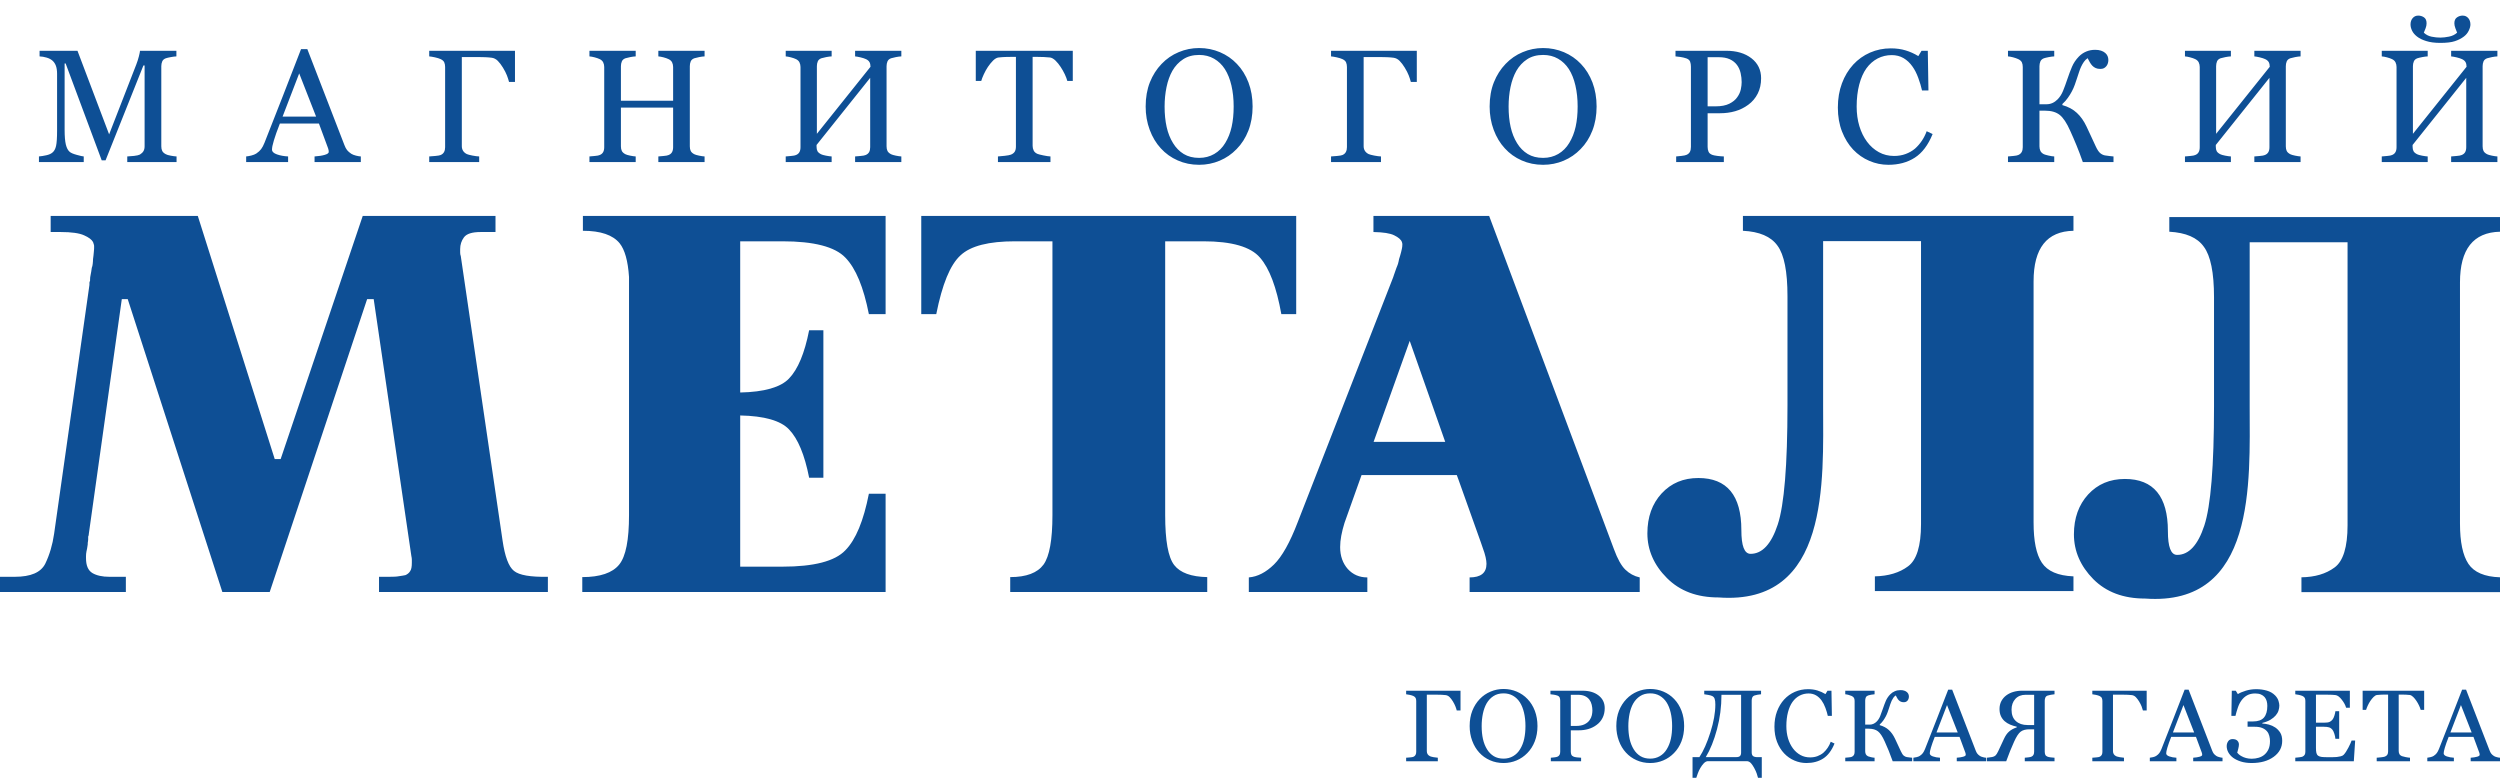 <svg width="125" height="39" viewBox="0 0 125 39" fill="none" xmlns="http://www.w3.org/2000/svg">
<path d="M93.744 29.552V28.818C94.416 28.802 94.972 28.638 95.401 28.317C95.832 28.003 96.051 27.3 96.051 26.206V12.056H91.156V20.266C91.156 24.01 91.501 30.286 85.926 29.872C84.847 29.872 83.995 29.552 83.346 28.902C82.698 28.255 82.369 27.503 82.369 26.669C82.369 25.848 82.611 25.183 83.08 24.673C83.565 24.15 84.175 23.901 84.918 23.901C86.348 23.901 87.068 24.769 87.068 26.504C87.068 27.294 87.216 27.692 87.529 27.692C88.115 27.692 88.569 27.198 88.889 26.221C89.21 25.245 89.374 23.258 89.374 20.266V14.808C89.374 13.579 89.21 12.737 88.874 12.283C88.545 11.822 87.967 11.58 87.146 11.539V10.796H103.673V11.539C102.344 11.564 101.679 12.407 101.679 14.065V26.119C101.679 27.052 101.812 27.714 102.094 28.137C102.375 28.56 102.899 28.787 103.673 28.818V29.552H93.744ZM9.89 10.796L13.736 22.953H14.033L18.137 10.796H24.775V11.601H24.04C23.602 11.601 23.328 11.689 23.196 11.869C23.07 12.04 23.008 12.236 23.008 12.454C23.008 12.51 23.008 12.572 23.008 12.628C23.008 12.69 23.016 12.743 23.039 12.805L25.127 27.02C25.244 27.823 25.431 28.333 25.697 28.544C25.963 28.762 26.526 28.855 27.394 28.84V29.599H18.951V28.84C19.044 28.84 19.13 28.84 19.209 28.84C19.294 28.84 19.365 28.84 19.451 28.84C19.662 28.84 19.834 28.834 19.959 28.809C20.092 28.793 20.193 28.771 20.272 28.756C20.366 28.715 20.451 28.653 20.506 28.56C20.569 28.473 20.592 28.333 20.592 28.137C20.592 28.1 20.592 28.044 20.592 27.988C20.592 27.925 20.584 27.873 20.569 27.807L18.685 14.957H18.356L13.486 29.599H11.117L6.387 14.957H6.09L4.441 26.691C4.441 26.716 4.441 26.738 4.433 26.769C4.417 26.794 4.409 26.825 4.409 26.84V26.924C4.409 26.965 4.409 27.011 4.401 27.058C4.386 27.114 4.386 27.167 4.386 27.223C4.362 27.378 4.347 27.496 4.323 27.574C4.308 27.652 4.3 27.73 4.3 27.807V27.904C4.3 28.271 4.401 28.52 4.62 28.653C4.831 28.778 5.121 28.84 5.473 28.84H6.293V29.599H0V28.84H0.735C1.54 28.84 2.048 28.622 2.267 28.177C2.478 27.739 2.627 27.238 2.705 26.691L4.472 14.245C4.472 14.204 4.472 14.173 4.472 14.142C4.472 14.111 4.48 14.08 4.503 14.043C4.503 14.043 4.503 14.033 4.503 14.012C4.503 13.996 4.503 13.987 4.503 13.987C4.503 13.909 4.511 13.822 4.534 13.729C4.55 13.642 4.573 13.533 4.589 13.393C4.613 13.337 4.628 13.268 4.636 13.191C4.644 13.113 4.652 13.032 4.652 12.954C4.667 12.839 4.683 12.721 4.691 12.603C4.706 12.485 4.706 12.392 4.706 12.339C4.706 12.298 4.706 12.258 4.691 12.22C4.683 12.18 4.667 12.143 4.652 12.102C4.589 11.984 4.441 11.869 4.206 11.766C3.971 11.658 3.58 11.601 3.033 11.601H2.533V10.796H9.89ZM50.511 29.599V28.855C51.317 28.855 51.871 28.644 52.176 28.23C52.474 27.817 52.622 26.989 52.622 25.752V12.065H50.754C49.44 12.065 48.533 12.292 48.025 12.768C47.509 13.237 47.11 14.214 46.813 15.707H46.063V10.796H64.81V15.707H64.067C63.825 14.363 63.473 13.418 62.996 12.877C62.535 12.339 61.589 12.065 60.166 12.065H58.259V25.752C58.259 27.036 58.407 27.863 58.712 28.255C59.009 28.638 59.564 28.84 60.362 28.855V29.599H50.511ZM29.114 29.599V28.855C30.005 28.855 30.623 28.644 30.959 28.23C31.295 27.817 31.451 26.989 31.451 25.752V13.847C31.397 13.041 31.24 12.485 30.982 12.164C30.646 11.751 30.036 11.539 29.145 11.539V10.796H44.28V15.707H43.444C43.178 14.363 42.795 13.418 42.264 12.877C41.747 12.339 40.7 12.065 39.121 12.065H37.01V19.625C38.214 19.6 39.035 19.364 39.449 18.928C39.895 18.468 40.231 17.663 40.457 16.512H41.169V23.886H40.457C40.231 22.735 39.895 21.93 39.449 21.469C39.035 21.031 38.214 20.797 37.01 20.773V28.333H39.121C40.7 28.333 41.747 28.059 42.264 27.518C42.795 26.98 43.178 26.035 43.444 24.688H44.28V29.599H29.114ZM72.261 22.094L70.486 17.044L68.68 22.094H72.261ZM67.226 26.143C67.085 26.598 67.007 26.996 67.007 27.356C67.007 27.801 67.14 28.168 67.39 28.451C67.648 28.731 67.968 28.871 68.367 28.871V29.599H62.441V28.871C62.887 28.834 63.301 28.613 63.7 28.224C64.099 27.832 64.497 27.129 64.888 26.103C66.475 22.032 68.07 17.952 69.657 13.869C69.673 13.822 69.688 13.775 69.704 13.729C69.735 13.642 69.774 13.533 69.822 13.393C69.845 13.337 69.876 13.268 69.9 13.191C69.923 13.113 69.939 13.032 69.954 12.954C69.993 12.839 70.025 12.721 70.056 12.603C70.088 12.485 70.103 12.392 70.111 12.339C70.118 12.298 70.118 12.258 70.118 12.22C70.118 12.18 70.111 12.143 70.095 12.102C70.056 11.984 69.923 11.869 69.712 11.766C69.509 11.664 69.165 11.611 68.672 11.601V10.796H74.457C76.537 16.357 78.624 21.908 80.696 27.456C80.876 27.95 81.071 28.293 81.267 28.482C81.47 28.678 81.705 28.809 81.986 28.871V29.599H73.48V28.871C74.043 28.871 74.324 28.644 74.324 28.193C74.324 28.013 74.27 27.745 74.137 27.394L74.043 27.12C73.668 26.081 73.301 25.033 72.925 23.985L72.839 23.752H68.078L67.757 24.651L67.226 26.143ZM115.072 29.608V28.865C115.744 28.855 116.299 28.694 116.729 28.373C117.159 28.059 117.378 27.356 117.378 26.262V12.112H112.484V20.319C112.484 24.057 112.827 30.333 107.254 29.928C106.174 29.928 105.314 29.608 104.666 28.958C104.025 28.308 103.696 27.558 103.696 26.716C103.696 25.901 103.939 25.235 104.408 24.722C104.885 24.206 105.495 23.948 106.245 23.948C107.676 23.948 108.395 24.822 108.395 26.557C108.395 27.347 108.543 27.745 108.856 27.745C109.442 27.745 109.896 27.254 110.216 26.277C110.537 25.301 110.701 23.314 110.701 20.319V14.864C110.701 13.626 110.529 12.79 110.193 12.339C109.865 11.875 109.294 11.633 108.465 11.586V10.852H125V11.586C123.663 11.617 122.999 12.463 122.999 14.12V26.175C122.999 27.098 123.139 27.77 123.421 28.193C123.702 28.613 124.226 28.84 125 28.865V29.608H115.072Z" fill="#0E4F95"/>
<path d="M8.828 8.103H6.363V7.822C6.451 7.819 6.566 7.81 6.707 7.795C6.846 7.779 6.942 7.756 6.995 7.728C7.076 7.679 7.135 7.621 7.173 7.557C7.211 7.493 7.23 7.413 7.23 7.316V3.272H7.171L5.279 8.015H5.085L3.282 3.174H3.231V6.493C3.231 6.814 3.252 7.059 3.292 7.227C3.333 7.394 3.395 7.514 3.478 7.586C3.535 7.641 3.654 7.694 3.835 7.743C4.014 7.794 4.132 7.819 4.187 7.822V8.103H1.947V7.822C2.065 7.811 2.188 7.793 2.316 7.763C2.446 7.735 2.545 7.691 2.616 7.633C2.707 7.561 2.77 7.449 2.803 7.297C2.837 7.146 2.854 6.892 2.854 6.537V3.694C2.854 3.529 2.834 3.394 2.795 3.289C2.756 3.185 2.7 3.101 2.627 3.035C2.545 2.964 2.446 2.912 2.328 2.879C2.21 2.844 2.094 2.825 1.979 2.82V2.539H3.874L5.456 6.718L6.815 3.223C6.866 3.094 6.908 2.959 6.944 2.82C6.979 2.679 6.999 2.586 7 2.539H8.82V2.82C8.746 2.822 8.654 2.834 8.54 2.855C8.426 2.876 8.344 2.896 8.293 2.913C8.203 2.946 8.143 2.998 8.112 3.07C8.081 3.144 8.065 3.224 8.065 3.31V7.316C8.065 7.409 8.081 7.485 8.112 7.548C8.143 7.611 8.203 7.665 8.293 7.712C8.339 7.739 8.422 7.763 8.543 7.785C8.662 7.807 8.757 7.819 8.828 7.822V8.103ZM18.041 8.103H15.728V7.822C15.933 7.809 16.102 7.783 16.237 7.743C16.37 7.704 16.437 7.656 16.437 7.599C16.437 7.574 16.436 7.546 16.431 7.513C16.425 7.478 16.417 7.449 16.407 7.422L15.946 6.176H13.994C13.92 6.359 13.861 6.519 13.814 6.654C13.769 6.79 13.727 6.915 13.691 7.03C13.658 7.142 13.634 7.235 13.62 7.304C13.607 7.375 13.6 7.433 13.6 7.477C13.6 7.581 13.683 7.663 13.848 7.72C14.012 7.778 14.198 7.811 14.405 7.822V8.103H12.308V7.822C12.376 7.817 12.46 7.802 12.563 7.777C12.665 7.752 12.748 7.719 12.813 7.678C12.918 7.607 12.999 7.533 13.057 7.455C13.115 7.378 13.171 7.272 13.226 7.136C13.505 6.438 13.813 5.654 14.15 4.783C14.488 3.913 14.789 3.138 15.052 2.458H15.367L17.222 7.257C17.26 7.359 17.305 7.442 17.354 7.505C17.404 7.568 17.473 7.628 17.563 7.688C17.622 7.726 17.701 7.756 17.797 7.781C17.895 7.806 17.975 7.819 18.041 7.822V8.103ZM15.805 5.831L14.96 3.67L14.129 5.831H15.805ZM25.749 4.096H25.452C25.427 3.995 25.39 3.886 25.346 3.771C25.302 3.656 25.235 3.526 25.147 3.381C25.063 3.244 24.978 3.133 24.89 3.043C24.803 2.955 24.701 2.903 24.588 2.887C24.498 2.875 24.39 2.865 24.26 2.86C24.131 2.855 24.008 2.852 23.89 2.852H23.091V7.309C23.091 7.398 23.113 7.475 23.154 7.542C23.196 7.608 23.259 7.663 23.342 7.704C23.394 7.728 23.488 7.752 23.624 7.779C23.762 7.805 23.873 7.819 23.959 7.822V8.103H21.461V7.822C21.54 7.817 21.645 7.809 21.776 7.797C21.907 7.785 21.993 7.77 22.032 7.751C22.11 7.718 22.168 7.667 22.203 7.601C22.239 7.534 22.256 7.454 22.256 7.36V3.348C22.256 3.263 22.242 3.186 22.213 3.119C22.184 3.053 22.124 2.999 22.032 2.956C21.961 2.923 21.866 2.893 21.747 2.867C21.627 2.841 21.532 2.825 21.461 2.82V2.539H25.749V4.096ZM35.229 8.103H32.917V7.822C32.98 7.817 33.069 7.809 33.187 7.798C33.305 7.789 33.387 7.772 33.431 7.751C33.508 7.72 33.565 7.672 33.601 7.608C33.637 7.545 33.656 7.462 33.656 7.36V5.381H31.046V7.316C31.046 7.409 31.061 7.485 31.092 7.548C31.122 7.611 31.183 7.665 31.272 7.712C31.318 7.736 31.398 7.759 31.513 7.783C31.628 7.806 31.719 7.819 31.785 7.822V8.103H29.472V7.822C29.535 7.817 29.625 7.809 29.743 7.798C29.86 7.789 29.942 7.772 29.986 7.751C30.064 7.72 30.12 7.672 30.156 7.608C30.192 7.545 30.211 7.462 30.211 7.36V3.348C30.211 3.265 30.194 3.189 30.16 3.119C30.127 3.05 30.068 2.996 29.986 2.956C29.915 2.923 29.831 2.893 29.731 2.867C29.631 2.841 29.545 2.825 29.472 2.82V2.539H31.785V2.82C31.711 2.822 31.62 2.834 31.513 2.855C31.406 2.876 31.326 2.896 31.272 2.913C31.183 2.946 31.122 2.998 31.092 3.071C31.061 3.144 31.046 3.224 31.046 3.31V5.036H33.656V3.35C33.656 3.265 33.638 3.189 33.605 3.119C33.571 3.05 33.512 2.996 33.431 2.958C33.36 2.923 33.276 2.893 33.175 2.867C33.076 2.841 32.989 2.825 32.917 2.82V2.539H35.229V2.82C35.156 2.822 35.065 2.834 34.958 2.855C34.851 2.876 34.77 2.896 34.717 2.913C34.627 2.946 34.567 2.998 34.536 3.07C34.505 3.144 34.491 3.224 34.491 3.31V7.316C34.491 7.409 34.505 7.485 34.536 7.548C34.567 7.611 34.627 7.665 34.717 7.712C34.762 7.736 34.843 7.759 34.958 7.783C35.073 7.806 35.164 7.819 35.229 7.822V8.103ZM45.067 8.103H42.755V7.822C42.818 7.817 42.91 7.809 43.032 7.798C43.153 7.789 43.236 7.772 43.282 7.751C43.359 7.72 43.417 7.672 43.455 7.608C43.491 7.545 43.509 7.462 43.509 7.359V3.892L40.828 7.248V7.338C40.828 7.429 40.844 7.502 40.873 7.558C40.904 7.615 40.963 7.665 41.052 7.712C41.096 7.736 41.179 7.759 41.3 7.783C41.42 7.806 41.514 7.819 41.582 7.822V8.103H39.286V7.822C39.349 7.817 39.438 7.809 39.556 7.798C39.674 7.789 39.756 7.772 39.8 7.751C39.877 7.72 39.934 7.672 39.97 7.608C40.006 7.545 40.025 7.462 40.025 7.36V3.348C40.025 3.265 40.007 3.189 39.974 3.119C39.94 3.05 39.881 2.996 39.8 2.956C39.729 2.923 39.645 2.893 39.544 2.867C39.445 2.841 39.358 2.825 39.286 2.82V2.539H41.582V2.82C41.509 2.822 41.418 2.834 41.309 2.855C41.201 2.876 41.121 2.896 41.067 2.913C40.979 2.946 40.919 2.998 40.889 3.07C40.858 3.144 40.844 3.224 40.844 3.31V6.691L43.525 3.339C43.525 3.245 43.508 3.168 43.474 3.106C43.44 3.046 43.381 2.995 43.297 2.956C43.231 2.925 43.141 2.896 43.026 2.868C42.91 2.841 42.82 2.825 42.755 2.82V2.539H45.067V2.82C44.993 2.822 44.903 2.834 44.795 2.855C44.688 2.876 44.608 2.896 44.554 2.913C44.465 2.946 44.405 2.998 44.374 3.07C44.343 3.144 44.328 3.224 44.328 3.31V7.316C44.328 7.409 44.343 7.485 44.374 7.548C44.405 7.611 44.465 7.665 44.554 7.712C44.6 7.736 44.68 7.759 44.795 7.783C44.91 7.806 45.001 7.819 45.067 7.822V8.103ZM53.639 4.048H53.366C53.342 3.955 53.3 3.842 53.239 3.712C53.177 3.584 53.109 3.461 53.032 3.346C52.953 3.225 52.868 3.121 52.776 3.03C52.682 2.94 52.592 2.888 52.507 2.875C52.425 2.865 52.323 2.857 52.2 2.852C52.077 2.847 51.963 2.844 51.859 2.844H51.631V7.293C51.631 7.379 51.65 7.458 51.686 7.53C51.722 7.603 51.787 7.657 51.878 7.696C51.924 7.715 52.023 7.739 52.173 7.771C52.323 7.802 52.44 7.819 52.523 7.822V8.103H49.897V7.822C49.971 7.817 50.082 7.806 50.233 7.791C50.383 7.775 50.487 7.755 50.545 7.732C50.632 7.698 50.694 7.649 50.736 7.585C50.776 7.521 50.796 7.435 50.796 7.328V2.844H50.569C50.487 2.844 50.387 2.845 50.266 2.849C50.146 2.853 50.031 2.863 49.921 2.875C49.836 2.885 49.746 2.938 49.652 3.03C49.56 3.124 49.474 3.228 49.395 3.346C49.318 3.463 49.248 3.589 49.188 3.72C49.127 3.853 49.086 3.961 49.062 4.048H48.789V2.539H53.639V4.048ZM61.846 3.196C62.093 3.451 62.284 3.761 62.423 4.123C62.561 4.486 62.63 4.887 62.63 5.326C62.63 5.769 62.559 6.171 62.419 6.532C62.277 6.893 62.082 7.201 61.83 7.454C61.588 7.706 61.306 7.9 60.984 8.035C60.662 8.171 60.321 8.24 59.957 8.24C59.57 8.24 59.213 8.167 58.885 8.021C58.557 7.877 58.275 7.675 58.039 7.415C57.805 7.161 57.619 6.853 57.485 6.491C57.35 6.128 57.283 5.74 57.283 5.326C57.283 4.874 57.354 4.47 57.494 4.115C57.636 3.761 57.83 3.454 58.079 3.196C58.324 2.939 58.61 2.742 58.936 2.607C59.261 2.47 59.601 2.402 59.957 2.402C60.325 2.402 60.673 2.472 60.999 2.61C61.326 2.749 61.608 2.944 61.846 3.196ZM61.263 7.148C61.41 6.908 61.516 6.639 61.583 6.337C61.65 6.035 61.683 5.7 61.683 5.326C61.683 4.944 61.646 4.593 61.571 4.273C61.497 3.953 61.387 3.68 61.244 3.455C61.1 3.232 60.919 3.059 60.702 2.935C60.485 2.81 60.236 2.747 59.957 2.747C59.642 2.747 59.376 2.82 59.157 2.964C58.937 3.107 58.758 3.3 58.618 3.542C58.489 3.773 58.391 4.043 58.327 4.352C58.263 4.661 58.23 4.986 58.23 5.326C58.23 5.704 58.264 6.045 58.332 6.349C58.4 6.654 58.507 6.923 58.655 7.16C58.795 7.39 58.973 7.57 59.187 7.7C59.403 7.83 59.658 7.894 59.957 7.894C60.236 7.894 60.489 7.829 60.714 7.698C60.939 7.566 61.122 7.383 61.263 7.148ZM70.84 4.096H70.542C70.517 3.995 70.481 3.886 70.437 3.771C70.392 3.656 70.326 3.526 70.237 3.381C70.153 3.244 70.069 3.133 69.98 3.043C69.893 2.955 69.792 2.903 69.678 2.887C69.588 2.875 69.48 2.865 69.35 2.86C69.222 2.855 69.099 2.852 68.981 2.852H68.182V7.309C68.182 7.398 68.203 7.475 68.245 7.542C68.286 7.608 68.349 7.663 68.432 7.704C68.484 7.728 68.578 7.752 68.714 7.779C68.852 7.805 68.963 7.819 69.049 7.822V8.103H66.552V7.822C66.631 7.817 66.735 7.809 66.866 7.797C66.997 7.785 67.083 7.77 67.122 7.751C67.201 7.718 67.258 7.667 67.293 7.601C67.329 7.534 67.347 7.454 67.347 7.36V3.348C67.347 3.263 67.332 3.186 67.304 3.119C67.275 3.053 67.214 2.999 67.122 2.956C67.051 2.923 66.956 2.893 66.837 2.867C66.718 2.841 66.623 2.825 66.552 2.82V2.539H70.84V4.096ZM79.046 3.196C79.292 3.451 79.483 3.761 79.623 4.123C79.76 4.486 79.83 4.887 79.83 5.326C79.83 5.769 79.759 6.171 79.618 6.532C79.477 6.893 79.281 7.201 79.03 7.454C78.787 7.706 78.505 7.9 78.184 8.035C77.862 8.171 77.52 8.24 77.156 8.24C76.769 8.24 76.412 8.167 76.084 8.021C75.756 7.877 75.474 7.675 75.239 7.415C75.004 7.161 74.818 6.853 74.684 6.491C74.549 6.128 74.482 5.74 74.482 5.326C74.482 4.874 74.553 4.47 74.694 4.115C74.836 3.761 75.03 3.454 75.279 3.196C75.523 2.939 75.81 2.742 76.135 2.607C76.46 2.47 76.8 2.402 77.156 2.402C77.524 2.402 77.872 2.472 78.199 2.61C78.525 2.749 78.808 2.944 79.046 3.196ZM78.462 7.148C78.609 6.908 78.715 6.639 78.782 6.337C78.849 6.035 78.882 5.7 78.882 5.326C78.882 4.944 78.845 4.593 78.77 4.273C78.697 3.953 78.587 3.68 78.444 3.455C78.299 3.232 78.118 3.059 77.902 2.935C77.685 2.81 77.436 2.747 77.156 2.747C76.842 2.747 76.575 2.82 76.356 2.964C76.136 3.107 75.957 3.3 75.818 3.542C75.688 3.773 75.591 4.043 75.526 4.352C75.462 4.661 75.43 4.986 75.43 5.326C75.43 5.704 75.463 6.045 75.532 6.349C75.6 6.654 75.707 6.923 75.854 7.16C75.995 7.39 76.173 7.57 76.387 7.7C76.602 7.83 76.858 7.894 77.156 7.894C77.436 7.894 77.689 7.829 77.914 7.698C78.138 7.566 78.322 7.383 78.462 7.148ZM88.055 3.912C88.055 4.202 87.999 4.459 87.885 4.683C87.771 4.907 87.613 5.092 87.413 5.238C87.215 5.385 86.996 5.492 86.76 5.56C86.521 5.629 86.27 5.662 86.004 5.662H85.381V7.344C85.381 7.437 85.396 7.516 85.427 7.585C85.456 7.655 85.519 7.707 85.614 7.743C85.661 7.762 85.744 7.779 85.863 7.795C85.983 7.81 86.093 7.819 86.192 7.822V8.103H83.808V7.822C83.87 7.817 83.96 7.807 84.078 7.795C84.195 7.782 84.278 7.764 84.324 7.743C84.403 7.71 84.459 7.66 84.494 7.595C84.529 7.529 84.546 7.446 84.546 7.344V3.332C84.546 3.241 84.533 3.16 84.507 3.086C84.481 3.012 84.419 2.958 84.323 2.921C84.224 2.888 84.126 2.864 84.028 2.849C83.929 2.834 83.846 2.825 83.775 2.82V2.539H86.313C86.829 2.539 87.249 2.663 87.572 2.913C87.894 3.164 88.055 3.496 88.055 3.912ZM86.864 4.858C86.954 4.733 87.011 4.604 87.041 4.468C87.069 4.333 87.083 4.213 87.083 4.106C87.083 3.957 87.066 3.806 87.031 3.652C86.995 3.497 86.935 3.363 86.849 3.248C86.757 3.125 86.638 3.03 86.489 2.962C86.339 2.893 86.155 2.86 85.933 2.86H85.381V5.317H85.78C86.062 5.317 86.291 5.273 86.466 5.186C86.643 5.097 86.776 4.989 86.864 4.858ZM94.417 8.24C94.085 8.24 93.768 8.174 93.465 8.043C93.161 7.913 92.89 7.724 92.656 7.478C92.425 7.232 92.239 6.932 92.101 6.577C91.963 6.223 91.893 5.823 91.893 5.378C91.893 4.933 91.962 4.53 92.097 4.167C92.232 3.805 92.421 3.493 92.66 3.231C92.898 2.972 93.178 2.772 93.502 2.63C93.826 2.489 94.171 2.418 94.539 2.418C94.813 2.418 95.061 2.452 95.282 2.52C95.504 2.587 95.715 2.682 95.916 2.805L96.077 2.539H96.39L96.422 4.522H96.101C96.059 4.329 95.996 4.12 95.913 3.894C95.831 3.67 95.733 3.478 95.62 3.322C95.496 3.145 95.347 3.006 95.176 2.905C95.003 2.805 94.807 2.755 94.586 2.755C94.333 2.755 94.099 2.812 93.881 2.924C93.664 3.037 93.475 3.203 93.317 3.422C93.166 3.635 93.047 3.904 92.961 4.232C92.876 4.558 92.833 4.923 92.833 5.326C92.833 5.682 92.878 6.007 92.968 6.305C93.058 6.602 93.185 6.863 93.352 7.087C93.518 7.31 93.716 7.484 93.944 7.609C94.171 7.735 94.425 7.798 94.706 7.798C94.916 7.798 95.111 7.764 95.287 7.698C95.465 7.631 95.618 7.542 95.749 7.433C95.879 7.318 95.992 7.186 96.091 7.041C96.19 6.893 96.271 6.734 96.334 6.561L96.631 6.702C96.406 7.255 96.109 7.648 95.738 7.885C95.369 8.122 94.927 8.24 94.417 8.24ZM105.675 8.103H104.141C104.034 7.799 103.93 7.522 103.827 7.272C103.725 7.022 103.619 6.78 103.512 6.543C103.337 6.148 103.159 5.88 102.981 5.742C102.802 5.603 102.561 5.534 102.258 5.534H101.973V7.316C101.973 7.402 101.989 7.479 102.021 7.548C102.055 7.615 102.114 7.671 102.198 7.712C102.24 7.731 102.317 7.752 102.43 7.779C102.543 7.805 102.637 7.819 102.712 7.822V8.103H100.399V7.822C100.461 7.817 100.549 7.809 100.666 7.798C100.782 7.789 100.864 7.772 100.912 7.751C100.991 7.718 101.048 7.667 101.085 7.601C101.121 7.534 101.138 7.454 101.138 7.36V3.348C101.138 3.26 101.123 3.182 101.093 3.117C101.062 3.053 101.002 2.999 100.912 2.956C100.84 2.923 100.755 2.893 100.658 2.867C100.56 2.841 100.473 2.825 100.399 2.82V2.539H102.712V2.82C102.64 2.822 102.549 2.834 102.44 2.855C102.331 2.876 102.25 2.896 102.198 2.913C102.111 2.946 102.051 2.998 102.02 3.07C101.989 3.144 101.973 3.223 101.973 3.31V5.212H102.339C102.436 5.212 102.531 5.191 102.624 5.15C102.717 5.108 102.803 5.047 102.882 4.966C102.994 4.851 103.085 4.711 103.152 4.545C103.22 4.379 103.294 4.178 103.372 3.944C103.445 3.727 103.52 3.526 103.599 3.34C103.677 3.156 103.792 2.984 103.943 2.828C104.046 2.723 104.165 2.64 104.304 2.58C104.442 2.52 104.593 2.491 104.755 2.491C104.868 2.491 104.965 2.504 105.05 2.532C105.133 2.559 105.204 2.598 105.261 2.647C105.313 2.691 105.352 2.744 105.379 2.804C105.404 2.864 105.418 2.929 105.418 2.999C105.418 3.057 105.41 3.113 105.392 3.168C105.375 3.223 105.351 3.268 105.32 3.306C105.283 3.35 105.243 3.384 105.198 3.409C105.153 3.434 105.09 3.446 105.01 3.446C104.923 3.446 104.848 3.431 104.784 3.403C104.719 3.374 104.664 3.335 104.616 3.285C104.569 3.236 104.527 3.177 104.489 3.11C104.452 3.043 104.415 2.976 104.381 2.908C104.308 2.958 104.246 3.019 104.195 3.093C104.144 3.166 104.098 3.245 104.06 3.328C104.019 3.413 103.986 3.501 103.955 3.595C103.926 3.69 103.891 3.794 103.852 3.908C103.82 4.005 103.784 4.112 103.742 4.232C103.7 4.351 103.651 4.46 103.597 4.562C103.539 4.672 103.472 4.782 103.394 4.891C103.318 5.001 103.226 5.104 103.119 5.2V5.255C103.408 5.336 103.65 5.464 103.841 5.642C104.034 5.819 104.195 6.048 104.326 6.327C104.399 6.486 104.48 6.659 104.567 6.844C104.655 7.028 104.727 7.185 104.785 7.314C104.865 7.489 104.944 7.605 105.02 7.664C105.095 7.723 105.173 7.758 105.252 7.771C105.319 7.782 105.392 7.791 105.471 7.801C105.549 7.81 105.617 7.817 105.675 7.822V8.103ZM115.029 8.103H112.717V7.822C112.78 7.817 112.872 7.809 112.994 7.798C113.116 7.789 113.199 7.772 113.244 7.751C113.322 7.72 113.379 7.672 113.417 7.608C113.453 7.545 113.472 7.462 113.472 7.359V3.892L110.79 7.248V7.338C110.79 7.429 110.806 7.502 110.835 7.558C110.866 7.615 110.925 7.665 111.015 7.712C111.059 7.736 111.142 7.759 111.262 7.783C111.383 7.806 111.476 7.819 111.545 7.822V8.103H109.248V7.822C109.311 7.817 109.401 7.809 109.518 7.798C109.636 7.789 109.718 7.772 109.762 7.751C109.84 7.72 109.896 7.672 109.932 7.608C109.968 7.545 109.987 7.462 109.987 7.36V3.348C109.987 3.265 109.969 3.189 109.936 3.119C109.903 3.05 109.844 2.996 109.762 2.956C109.691 2.923 109.607 2.893 109.506 2.867C109.407 2.841 109.32 2.825 109.248 2.82V2.539H111.545V2.82C111.471 2.822 111.38 2.834 111.272 2.855C111.163 2.876 111.083 2.896 111.029 2.913C110.941 2.946 110.881 2.998 110.851 3.07C110.821 3.144 110.806 3.224 110.806 3.31V6.691L113.488 3.339C113.488 3.245 113.47 3.168 113.437 3.106C113.402 3.046 113.343 2.995 113.259 2.956C113.193 2.925 113.104 2.896 112.989 2.868C112.872 2.841 112.782 2.825 112.717 2.82V2.539H115.029V2.82C114.956 2.822 114.865 2.834 114.758 2.855C114.651 2.876 114.57 2.896 114.517 2.913C114.427 2.946 114.367 2.998 114.336 3.07C114.305 3.144 114.291 3.224 114.291 3.31V7.316C114.291 7.409 114.305 7.485 114.336 7.548C114.367 7.611 114.427 7.665 114.517 7.712C114.562 7.736 114.643 7.759 114.758 7.783C114.873 7.806 114.964 7.819 115.029 7.822V8.103ZM124.87 8.103H122.557V7.822C122.62 7.817 122.712 7.809 122.834 7.798C122.956 7.789 123.039 7.772 123.084 7.751C123.162 7.72 123.22 7.672 123.257 7.608C123.293 7.545 123.312 7.462 123.312 7.359V3.892L120.63 7.248V7.338C120.63 7.429 120.646 7.502 120.676 7.558C120.706 7.615 120.765 7.665 120.855 7.712C120.899 7.736 120.982 7.759 121.102 7.783C121.223 7.806 121.317 7.819 121.385 7.822V8.103H119.088V7.822C119.151 7.817 119.241 7.809 119.359 7.798C119.476 7.789 119.558 7.772 119.602 7.751C119.68 7.72 119.736 7.672 119.772 7.608C119.808 7.545 119.827 7.462 119.827 7.36V3.348C119.827 3.265 119.81 3.189 119.776 3.119C119.743 3.05 119.684 2.996 119.602 2.956C119.531 2.923 119.447 2.893 119.347 2.867C119.248 2.841 119.161 2.825 119.088 2.82V2.539H121.385V2.82C121.311 2.822 121.22 2.834 121.112 2.855C121.003 2.876 120.923 2.896 120.87 2.913C120.781 2.946 120.721 2.998 120.692 3.07C120.661 3.144 120.646 3.224 120.646 3.31V6.691L123.328 3.339C123.328 3.245 123.311 3.168 123.277 3.106C123.242 3.046 123.183 2.995 123.099 2.956C123.034 2.925 122.944 2.896 122.829 2.868C122.712 2.841 122.623 2.825 122.557 2.82V2.539H124.87V2.82C124.796 2.822 124.705 2.834 124.598 2.855C124.491 2.876 124.411 2.896 124.357 2.913C124.267 2.946 124.207 2.998 124.176 3.07C124.146 3.144 124.131 3.224 124.131 3.31V7.316C124.131 7.409 124.146 7.485 124.176 7.548C124.207 7.611 124.267 7.665 124.357 7.712C124.403 7.736 124.483 7.759 124.598 7.783C124.713 7.806 124.804 7.819 124.87 7.822V8.103ZM122.856 1.634C122.831 1.579 122.802 1.506 122.769 1.412C122.735 1.32 122.718 1.237 122.718 1.164C122.718 1.028 122.762 0.93 122.849 0.87C122.936 0.81 123.031 0.78 123.133 0.78C123.248 0.78 123.341 0.822 123.414 0.906C123.484 0.989 123.521 1.096 123.521 1.226C123.521 1.312 123.494 1.413 123.44 1.527C123.387 1.642 123.306 1.741 123.199 1.824C123.074 1.92 122.924 1.998 122.747 2.057C122.572 2.116 122.328 2.145 122.018 2.145C121.741 2.145 121.505 2.115 121.311 2.053C121.116 1.993 120.962 1.916 120.847 1.824C120.734 1.736 120.653 1.638 120.602 1.531C120.551 1.424 120.526 1.322 120.526 1.226C120.526 1.096 120.562 0.989 120.633 0.906C120.705 0.822 120.797 0.78 120.91 0.78C121.014 0.78 121.111 0.808 121.197 0.866C121.284 0.924 121.329 1.023 121.329 1.164C121.329 1.245 121.313 1.326 121.282 1.408C121.25 1.491 121.22 1.566 121.191 1.634C121.301 1.738 121.432 1.805 121.583 1.835C121.734 1.866 121.879 1.88 122.018 1.88C122.145 1.88 122.289 1.864 122.451 1.831C122.613 1.799 122.748 1.733 122.856 1.634Z" fill="#0E4F95"/>
<path d="M73.026 35.523H72.837C72.821 35.459 72.799 35.39 72.77 35.317C72.742 35.244 72.7 35.162 72.644 35.069C72.591 34.983 72.537 34.913 72.481 34.856C72.426 34.8 72.361 34.767 72.289 34.756C72.232 34.749 72.164 34.743 72.081 34.739C72 34.736 71.922 34.734 71.847 34.734H71.341V37.561C71.341 37.617 71.354 37.666 71.38 37.709C71.407 37.75 71.447 37.785 71.499 37.811C71.532 37.826 71.592 37.842 71.678 37.859C71.766 37.875 71.836 37.884 71.891 37.886V38.064H70.307V37.886C70.357 37.882 70.423 37.877 70.507 37.87C70.59 37.862 70.644 37.853 70.669 37.841C70.719 37.82 70.755 37.787 70.777 37.746C70.8 37.703 70.811 37.653 70.811 37.593V35.049C70.811 34.995 70.802 34.946 70.784 34.904C70.765 34.862 70.727 34.828 70.669 34.8C70.624 34.779 70.563 34.761 70.488 34.744C70.412 34.727 70.352 34.717 70.307 34.714V34.536H73.026V35.523ZM76.376 34.952C76.532 35.114 76.654 35.31 76.742 35.54C76.829 35.77 76.874 36.025 76.874 36.303C76.874 36.584 76.828 36.839 76.739 37.068C76.649 37.297 76.525 37.492 76.366 37.653C76.212 37.812 76.033 37.935 75.83 38.021C75.625 38.107 75.409 38.151 75.178 38.151C74.933 38.151 74.706 38.105 74.498 38.012C74.29 37.921 74.111 37.792 73.962 37.628C73.814 37.467 73.696 37.272 73.611 37.041C73.525 36.812 73.483 36.566 73.483 36.303C73.483 36.016 73.528 35.76 73.617 35.535C73.707 35.31 73.83 35.116 73.987 34.952C74.143 34.789 74.324 34.665 74.531 34.579C74.737 34.492 74.952 34.449 75.178 34.449C75.411 34.449 75.632 34.493 75.839 34.581C76.046 34.669 76.225 34.793 76.376 34.952ZM76.006 37.458C76.1 37.306 76.166 37.136 76.209 36.944C76.251 36.753 76.273 36.54 76.273 36.303C76.273 36.061 76.249 35.838 76.201 35.635C76.155 35.433 76.085 35.26 75.994 35.117C75.903 34.975 75.788 34.866 75.651 34.787C75.513 34.708 75.355 34.668 75.178 34.668C74.979 34.668 74.81 34.714 74.671 34.806C74.531 34.896 74.418 35.019 74.329 35.172C74.247 35.318 74.185 35.489 74.144 35.685C74.104 35.882 74.083 36.088 74.083 36.303C74.083 36.543 74.105 36.759 74.148 36.952C74.191 37.145 74.259 37.316 74.352 37.466C74.441 37.612 74.554 37.726 74.69 37.809C74.827 37.891 74.989 37.932 75.178 37.932C75.355 37.932 75.516 37.89 75.658 37.807C75.801 37.724 75.917 37.608 76.006 37.458ZM80.236 35.406C80.236 35.59 80.2 35.753 80.128 35.895C80.056 36.038 79.956 36.155 79.828 36.247C79.703 36.341 79.564 36.408 79.414 36.452C79.263 36.495 79.104 36.516 78.935 36.516H78.54V37.583C78.54 37.641 78.55 37.691 78.569 37.736C78.588 37.78 78.628 37.813 78.688 37.836C78.718 37.848 78.77 37.859 78.846 37.869C78.922 37.878 78.992 37.884 79.055 37.886V38.064H77.542V37.886C77.582 37.882 77.639 37.877 77.714 37.869C77.788 37.86 77.841 37.849 77.87 37.836C77.92 37.815 77.956 37.783 77.978 37.742C78 37.7 78.011 37.647 78.011 37.583V35.039C78.011 34.981 78.002 34.929 77.986 34.883C77.969 34.836 77.93 34.801 77.869 34.778C77.806 34.757 77.744 34.742 77.682 34.733C77.62 34.723 77.567 34.717 77.522 34.714V34.536H79.131C79.459 34.536 79.725 34.615 79.929 34.773C80.134 34.932 80.236 35.142 80.236 35.406ZM79.481 36.006C79.537 35.927 79.574 35.845 79.593 35.759C79.61 35.674 79.62 35.597 79.62 35.529C79.62 35.435 79.609 35.339 79.587 35.242C79.564 35.143 79.525 35.059 79.471 34.986C79.413 34.907 79.337 34.847 79.243 34.804C79.148 34.761 79.031 34.739 78.89 34.739H78.54V36.297H78.793C78.972 36.297 79.117 36.269 79.228 36.214C79.341 36.158 79.424 36.089 79.481 36.006ZM83.71 34.952C83.866 35.114 83.987 35.31 84.076 35.54C84.163 35.77 84.207 36.025 84.207 36.303C84.207 36.584 84.162 36.839 84.073 37.068C83.983 37.297 83.859 37.492 83.7 37.653C83.546 37.812 83.367 37.935 83.163 38.021C82.959 38.107 82.743 38.151 82.512 38.151C82.267 38.151 82.04 38.105 81.832 38.012C81.624 37.921 81.445 37.792 81.296 37.628C81.147 37.467 81.029 37.272 80.945 37.041C80.859 36.812 80.816 36.566 80.816 36.303C80.816 36.016 80.861 35.76 80.95 35.535C81.04 35.31 81.163 35.116 81.321 34.952C81.477 34.789 81.658 34.665 81.864 34.579C82.07 34.492 82.286 34.449 82.512 34.449C82.745 34.449 82.966 34.493 83.173 34.581C83.38 34.669 83.559 34.793 83.71 34.952ZM83.34 37.458C83.433 37.306 83.5 37.136 83.543 36.944C83.585 36.753 83.606 36.54 83.606 36.303C83.606 36.061 83.583 35.838 83.535 35.635C83.489 35.433 83.419 35.26 83.328 35.117C83.236 34.975 83.122 34.866 82.984 34.787C82.847 34.708 82.689 34.668 82.512 34.668C82.312 34.668 82.144 34.714 82.004 34.806C81.865 34.896 81.751 35.019 81.663 35.172C81.581 35.318 81.519 35.489 81.478 35.685C81.438 35.882 81.417 36.088 81.417 36.303C81.417 36.543 81.438 36.759 81.482 36.952C81.525 37.145 81.593 37.316 81.686 37.466C81.775 37.612 81.888 37.726 82.024 37.809C82.16 37.891 82.323 37.932 82.512 37.932C82.689 37.932 82.85 37.89 82.992 37.807C83.135 37.724 83.251 37.608 83.34 37.458ZM87.055 37.63V34.739H86.073C86.073 35.333 85.999 35.908 85.85 36.462C85.702 37.016 85.515 37.481 85.289 37.855H86.825C86.905 37.855 86.963 37.837 87 37.8C87.037 37.764 87.055 37.707 87.055 37.63ZM85.376 38.059C85.31 38.068 85.245 38.105 85.183 38.172C85.121 38.239 85.065 38.316 85.016 38.402C84.969 38.481 84.928 38.57 84.892 38.666C84.856 38.763 84.83 38.837 84.815 38.889H84.627V37.855H84.97C85.171 37.553 85.354 37.141 85.519 36.62C85.685 36.098 85.767 35.634 85.767 35.227C85.767 35.102 85.756 35.008 85.733 34.942C85.711 34.876 85.669 34.828 85.605 34.799C85.564 34.778 85.498 34.761 85.409 34.745C85.319 34.729 85.254 34.719 85.212 34.714V34.536H88.053V34.714C88.006 34.716 87.949 34.723 87.881 34.736C87.813 34.75 87.762 34.762 87.728 34.773C87.671 34.794 87.633 34.827 87.614 34.873C87.594 34.92 87.585 34.97 87.585 35.025V37.611C87.585 37.704 87.608 37.769 87.654 37.804C87.701 37.84 87.776 37.858 87.879 37.858H88.089V38.889H87.9C87.884 38.824 87.862 38.753 87.836 38.675C87.81 38.597 87.768 38.506 87.712 38.402C87.662 38.309 87.61 38.231 87.556 38.168C87.501 38.106 87.437 38.069 87.365 38.059H85.376ZM90.322 38.151C90.112 38.151 89.911 38.109 89.718 38.026C89.526 37.944 89.354 37.824 89.206 37.668C89.059 37.512 88.941 37.322 88.853 37.097C88.766 36.872 88.722 36.618 88.722 36.336C88.722 36.054 88.765 35.798 88.851 35.568C88.937 35.338 89.056 35.141 89.208 34.974C89.359 34.811 89.537 34.683 89.742 34.593C89.947 34.504 90.166 34.459 90.4 34.459C90.574 34.459 90.731 34.481 90.871 34.524C91.011 34.566 91.145 34.627 91.273 34.705L91.375 34.536H91.573L91.594 35.793H91.39C91.364 35.671 91.324 35.539 91.271 35.395C91.219 35.253 91.156 35.131 91.085 35.032C91.006 34.92 90.912 34.832 90.803 34.768C90.694 34.705 90.569 34.673 90.429 34.673C90.269 34.673 90.121 34.709 89.982 34.78C89.845 34.851 89.725 34.957 89.625 35.096C89.529 35.231 89.454 35.401 89.399 35.609C89.345 35.816 89.318 36.048 89.318 36.303C89.318 36.529 89.347 36.735 89.403 36.924C89.46 37.112 89.541 37.277 89.647 37.42C89.752 37.561 89.878 37.671 90.022 37.751C90.166 37.831 90.328 37.87 90.506 37.87C90.639 37.87 90.762 37.849 90.874 37.807C90.987 37.764 91.084 37.709 91.167 37.639C91.249 37.566 91.321 37.483 91.384 37.39C91.447 37.297 91.498 37.196 91.537 37.087L91.726 37.176C91.583 37.526 91.395 37.776 91.16 37.926C90.926 38.076 90.646 38.151 90.322 38.151ZM95.608 38.064H94.635C94.567 37.871 94.501 37.696 94.436 37.537C94.371 37.378 94.304 37.225 94.236 37.075C94.125 36.824 94.012 36.655 93.899 36.567C93.786 36.479 93.633 36.435 93.441 36.435H93.26V37.565C93.26 37.619 93.271 37.669 93.291 37.712C93.312 37.754 93.35 37.79 93.403 37.816C93.429 37.828 93.478 37.842 93.55 37.859C93.622 37.875 93.681 37.884 93.729 37.886V38.064H92.263V37.886C92.302 37.882 92.358 37.877 92.431 37.87C92.505 37.865 92.557 37.854 92.588 37.841C92.638 37.82 92.674 37.787 92.697 37.746C92.72 37.703 92.731 37.653 92.731 37.593V35.049C92.731 34.993 92.722 34.944 92.702 34.902C92.683 34.862 92.644 34.828 92.588 34.8C92.542 34.779 92.488 34.761 92.426 34.744C92.364 34.727 92.309 34.717 92.263 34.714V34.536H93.729V34.714C93.683 34.716 93.625 34.723 93.556 34.736C93.487 34.75 93.436 34.762 93.403 34.773C93.348 34.794 93.31 34.827 93.29 34.873C93.271 34.919 93.26 34.969 93.26 35.025V36.231H93.492C93.554 36.231 93.614 36.218 93.673 36.191C93.732 36.165 93.787 36.126 93.837 36.075C93.908 36.002 93.966 35.913 94.008 35.808C94.051 35.703 94.098 35.575 94.147 35.427C94.194 35.289 94.241 35.162 94.291 35.044C94.341 34.927 94.414 34.818 94.51 34.719C94.575 34.653 94.65 34.6 94.739 34.562C94.826 34.524 94.922 34.505 95.025 34.505C95.096 34.505 95.158 34.514 95.211 34.532C95.264 34.548 95.309 34.573 95.345 34.605C95.378 34.633 95.403 34.666 95.42 34.704C95.436 34.742 95.445 34.783 95.445 34.828C95.445 34.864 95.439 34.9 95.428 34.935C95.417 34.969 95.402 34.998 95.383 35.022C95.359 35.05 95.333 35.072 95.305 35.087C95.276 35.103 95.237 35.111 95.186 35.111C95.131 35.111 95.083 35.102 95.042 35.084C95.002 35.065 94.967 35.041 94.936 35.009C94.907 34.978 94.879 34.941 94.856 34.898C94.832 34.856 94.809 34.813 94.787 34.77C94.741 34.801 94.701 34.84 94.669 34.887C94.637 34.934 94.608 34.984 94.583 35.036C94.558 35.09 94.537 35.146 94.517 35.205C94.499 35.266 94.476 35.332 94.452 35.404C94.431 35.466 94.409 35.534 94.382 35.609C94.355 35.685 94.325 35.754 94.29 35.819C94.253 35.888 94.211 35.958 94.162 36.028C94.113 36.097 94.055 36.162 93.987 36.224V36.258C94.17 36.309 94.324 36.391 94.445 36.504C94.567 36.615 94.669 36.761 94.752 36.938C94.799 37.039 94.85 37.148 94.905 37.266C94.961 37.383 95.007 37.482 95.043 37.563C95.094 37.675 95.144 37.748 95.192 37.786C95.24 37.823 95.289 37.845 95.339 37.854C95.382 37.86 95.428 37.866 95.478 37.872C95.528 37.878 95.571 37.882 95.608 37.886V38.064ZM99.304 38.064H97.838V37.886C97.968 37.877 98.075 37.861 98.16 37.836C98.245 37.811 98.287 37.781 98.287 37.744C98.287 37.729 98.287 37.711 98.283 37.69C98.28 37.668 98.275 37.649 98.268 37.632L97.976 36.842H96.738C96.691 36.958 96.654 37.059 96.624 37.145C96.595 37.232 96.569 37.31 96.546 37.383C96.525 37.455 96.51 37.513 96.501 37.557C96.493 37.602 96.489 37.639 96.489 37.667C96.489 37.733 96.541 37.785 96.645 37.821C96.75 37.858 96.868 37.879 96.999 37.886V38.064H95.669V37.886C95.712 37.882 95.766 37.873 95.831 37.857C95.895 37.842 95.948 37.821 95.99 37.794C96.056 37.749 96.108 37.703 96.144 37.653C96.18 37.604 96.216 37.537 96.251 37.451C96.428 37.008 96.624 36.511 96.837 35.959C97.051 35.407 97.242 34.916 97.409 34.485H97.609L98.785 37.528C98.809 37.592 98.837 37.645 98.869 37.685C98.9 37.725 98.944 37.763 99.001 37.801C99.038 37.825 99.088 37.844 99.15 37.859C99.212 37.876 99.263 37.884 99.304 37.886V38.064ZM97.886 36.623L97.351 35.253L96.824 36.623H97.886ZM102.726 38.064H101.239V37.886C101.279 37.882 101.336 37.877 101.41 37.869C101.485 37.86 101.538 37.849 101.567 37.836C101.617 37.815 101.652 37.783 101.674 37.742C101.696 37.7 101.707 37.647 101.707 37.583V36.465H101.475C101.285 36.465 101.138 36.504 101.034 36.583C100.93 36.66 100.82 36.828 100.704 37.087C100.629 37.255 100.563 37.408 100.506 37.549C100.448 37.691 100.383 37.862 100.31 38.064H99.34V37.886C99.378 37.881 99.421 37.876 99.468 37.871C99.516 37.866 99.562 37.859 99.609 37.851C99.677 37.838 99.731 37.813 99.773 37.776C99.814 37.739 99.859 37.669 99.909 37.564C99.953 37.47 100.003 37.361 100.061 37.238C100.119 37.116 100.164 37.02 100.195 36.95C100.27 36.786 100.357 36.66 100.457 36.575C100.558 36.488 100.684 36.419 100.837 36.369V36.334C100.72 36.308 100.609 36.274 100.506 36.23C100.402 36.186 100.312 36.129 100.232 36.06C100.153 35.989 100.09 35.903 100.044 35.803C99.999 35.703 99.976 35.585 99.976 35.45C99.976 35.302 100.007 35.17 100.068 35.055C100.129 34.941 100.212 34.845 100.317 34.767C100.416 34.693 100.534 34.635 100.67 34.595C100.805 34.555 100.946 34.536 101.094 34.536H102.726V34.714C102.679 34.716 102.619 34.724 102.545 34.739C102.47 34.754 102.416 34.767 102.381 34.778C102.324 34.798 102.287 34.832 102.267 34.88C102.247 34.929 102.237 34.98 102.237 35.035V37.583C102.237 37.641 102.246 37.691 102.264 37.736C102.283 37.78 102.321 37.813 102.381 37.836C102.411 37.848 102.463 37.859 102.537 37.869C102.611 37.878 102.675 37.884 102.726 37.886V38.064ZM101.707 36.252V34.739H101.28C101.065 34.739 100.894 34.808 100.767 34.946C100.641 35.085 100.577 35.264 100.577 35.484C100.577 35.736 100.65 35.926 100.796 36.056C100.941 36.186 101.135 36.252 101.375 36.252H101.707ZM107.334 35.523H107.146C107.13 35.459 107.107 35.39 107.079 35.317C107.051 35.244 107.009 35.162 106.953 35.069C106.899 34.983 106.846 34.913 106.79 34.856C106.734 34.8 106.67 34.767 106.598 34.756C106.541 34.749 106.472 34.743 106.39 34.739C106.308 34.736 106.23 34.734 106.156 34.734H105.649V37.561C105.649 37.617 105.663 37.666 105.689 37.709C105.715 37.75 105.755 37.785 105.808 37.811C105.841 37.826 105.9 37.842 105.987 37.859C106.074 37.875 106.145 37.884 106.199 37.886V38.064H104.616V37.886C104.666 37.882 104.732 37.877 104.815 37.87C104.898 37.862 104.952 37.853 104.977 37.841C105.027 37.82 105.064 37.787 105.086 37.746C105.109 37.703 105.12 37.653 105.12 37.593V35.049C105.12 34.995 105.11 34.946 105.092 34.904C105.074 34.862 105.036 34.828 104.977 34.8C104.932 34.779 104.872 34.761 104.796 34.744C104.721 34.727 104.661 34.717 104.616 34.714V34.536H107.334V35.523ZM111.126 38.064H109.66V37.886C109.789 37.877 109.896 37.861 109.982 37.836C110.067 37.811 110.109 37.781 110.109 37.744C110.109 37.729 110.109 37.711 110.105 37.69C110.102 37.668 110.097 37.649 110.09 37.632L109.798 36.842H108.56C108.513 36.958 108.476 37.059 108.446 37.145C108.417 37.232 108.391 37.31 108.368 37.383C108.347 37.455 108.332 37.513 108.323 37.557C108.315 37.602 108.31 37.639 108.31 37.667C108.31 37.733 108.363 37.785 108.467 37.821C108.572 37.858 108.69 37.879 108.82 37.886V38.064H107.491V37.886C107.534 37.882 107.587 37.873 107.653 37.857C107.717 37.842 107.77 37.821 107.811 37.794C107.878 37.749 107.929 37.703 107.966 37.653C108.002 37.604 108.038 37.537 108.073 37.451C108.25 37.008 108.445 36.511 108.659 35.959C108.873 35.407 109.064 34.916 109.231 34.485H109.431L110.607 37.528C110.631 37.592 110.659 37.645 110.691 37.685C110.722 37.725 110.766 37.763 110.823 37.801C110.86 37.825 110.91 37.844 110.971 37.859C111.033 37.876 111.084 37.884 111.126 37.886V38.064ZM109.708 36.623L109.173 35.253L108.646 36.623H109.708ZM113.763 36.374C113.864 36.443 113.948 36.531 114.013 36.635C114.077 36.739 114.11 36.875 114.11 37.041C114.11 37.367 113.968 37.634 113.685 37.841C113.402 38.047 113.036 38.151 112.588 38.151C112.383 38.151 112.203 38.126 112.047 38.078C111.892 38.028 111.762 37.966 111.657 37.89C111.551 37.81 111.472 37.72 111.417 37.62C111.362 37.52 111.335 37.416 111.335 37.306C111.335 37.214 111.36 37.132 111.41 37.061C111.46 36.99 111.532 36.954 111.627 36.954C111.735 36.954 111.815 36.98 111.867 37.033C111.92 37.087 111.946 37.15 111.946 37.227C111.946 37.282 111.934 37.355 111.911 37.446C111.888 37.537 111.871 37.6 111.861 37.635C111.875 37.654 111.901 37.682 111.94 37.716C111.978 37.751 112.027 37.784 112.087 37.815C112.144 37.849 112.217 37.877 112.301 37.901C112.386 37.925 112.481 37.937 112.587 37.937C112.708 37.937 112.824 37.92 112.936 37.886C113.049 37.852 113.146 37.8 113.226 37.73C113.31 37.657 113.377 37.567 113.426 37.458C113.474 37.349 113.499 37.215 113.499 37.054C113.499 36.969 113.488 36.883 113.465 36.795C113.443 36.706 113.405 36.629 113.349 36.565C113.292 36.497 113.214 36.442 113.115 36.4C113.017 36.358 112.89 36.338 112.737 36.338H112.379V36.073H112.643C112.9 36.073 113.085 36.008 113.197 35.877C113.31 35.746 113.366 35.552 113.366 35.295C113.366 35.207 113.355 35.126 113.334 35.051C113.312 34.977 113.278 34.912 113.232 34.857C113.184 34.8 113.121 34.756 113.045 34.723C112.968 34.69 112.873 34.673 112.76 34.673C112.603 34.673 112.468 34.704 112.357 34.766C112.246 34.828 112.15 34.914 112.071 35.025C111.997 35.127 111.936 35.248 111.89 35.389C111.843 35.528 111.804 35.663 111.773 35.793H111.569L111.59 34.536H111.788L111.892 34.705C111.997 34.64 112.132 34.583 112.296 34.533C112.461 34.484 112.633 34.459 112.811 34.459C112.999 34.459 113.175 34.483 113.341 34.531C113.506 34.577 113.646 34.659 113.758 34.773C113.842 34.861 113.897 34.952 113.925 35.045C113.953 35.137 113.967 35.215 113.967 35.278C113.967 35.353 113.954 35.434 113.927 35.523C113.901 35.611 113.853 35.693 113.786 35.771C113.719 35.849 113.632 35.921 113.523 35.987C113.413 36.053 113.278 36.106 113.117 36.145V36.177C113.214 36.18 113.322 36.198 113.441 36.229C113.559 36.261 113.666 36.309 113.763 36.374ZM117.758 37.025L117.691 38.064H114.764V37.886C114.814 37.882 114.88 37.876 114.964 37.865C115.047 37.854 115.101 37.843 115.126 37.832C115.179 37.806 115.216 37.774 115.237 37.734C115.258 37.695 115.268 37.644 115.268 37.583V35.049C115.268 34.995 115.259 34.946 115.241 34.904C115.222 34.862 115.184 34.828 115.126 34.8C115.081 34.779 115.02 34.761 114.945 34.744C114.869 34.727 114.809 34.717 114.764 34.714V34.536H117.493V35.386H117.305C117.272 35.26 117.2 35.127 117.09 34.986C116.981 34.845 116.876 34.767 116.777 34.754C116.725 34.748 116.664 34.743 116.594 34.739C116.522 34.736 116.442 34.734 116.35 34.734H115.798V36.134H116.194C116.32 36.134 116.414 36.123 116.472 36.099C116.531 36.074 116.582 36.034 116.627 35.978C116.663 35.93 116.694 35.866 116.719 35.786C116.745 35.706 116.762 35.63 116.77 35.559H116.959V36.939H116.77C116.763 36.859 116.746 36.775 116.717 36.687C116.688 36.599 116.658 36.534 116.627 36.494C116.576 36.43 116.517 36.388 116.452 36.368C116.387 36.348 116.301 36.338 116.194 36.338H115.798V37.396C115.798 37.502 115.805 37.585 115.82 37.647C115.835 37.708 115.864 37.754 115.907 37.786C115.95 37.817 116.009 37.837 116.083 37.847C116.157 37.856 116.264 37.86 116.401 37.86C116.455 37.86 116.527 37.86 116.617 37.86C116.706 37.86 116.781 37.857 116.842 37.85C116.905 37.843 116.97 37.832 117.037 37.815C117.104 37.797 117.152 37.773 117.18 37.743C117.256 37.664 117.336 37.544 117.419 37.382C117.503 37.221 117.557 37.102 117.58 37.025H117.758ZM121.208 35.493H121.034C121.019 35.434 120.993 35.362 120.954 35.28C120.915 35.198 120.872 35.12 120.823 35.047C120.773 34.971 120.719 34.905 120.66 34.847C120.601 34.79 120.544 34.757 120.49 34.749C120.438 34.743 120.373 34.738 120.295 34.734C120.217 34.731 120.145 34.729 120.079 34.729H119.935V37.551C119.935 37.605 119.947 37.655 119.969 37.701C119.992 37.747 120.033 37.782 120.091 37.806C120.121 37.818 120.183 37.833 120.278 37.854C120.373 37.873 120.447 37.884 120.5 37.886V38.064H118.835V37.886C118.882 37.882 118.952 37.876 119.048 37.866C119.143 37.856 119.209 37.843 119.246 37.829C119.301 37.807 119.341 37.776 119.367 37.736C119.392 37.695 119.405 37.641 119.405 37.573V34.729H119.261C119.209 34.729 119.145 34.73 119.069 34.733C118.993 34.735 118.92 34.741 118.85 34.749C118.796 34.756 118.739 34.789 118.68 34.847C118.621 34.907 118.567 34.973 118.517 35.047C118.467 35.122 118.423 35.202 118.385 35.285C118.347 35.369 118.321 35.438 118.305 35.493H118.132V34.536H121.208V35.493ZM125 38.064H123.534V37.886C123.663 37.877 123.77 37.861 123.856 37.836C123.941 37.811 123.983 37.781 123.983 37.744C123.983 37.729 123.983 37.711 123.979 37.69C123.976 37.668 123.971 37.649 123.964 37.632L123.672 36.842H122.434C122.387 36.958 122.35 37.059 122.32 37.145C122.291 37.232 122.265 37.31 122.242 37.383C122.221 37.455 122.206 37.513 122.197 37.557C122.189 37.602 122.184 37.639 122.184 37.667C122.184 37.733 122.237 37.785 122.341 37.821C122.446 37.858 122.564 37.879 122.694 37.886V38.064H121.365V37.886C121.408 37.882 121.461 37.873 121.527 37.857C121.591 37.842 121.644 37.821 121.685 37.794C121.752 37.749 121.803 37.703 121.84 37.653C121.876 37.604 121.912 37.537 121.947 37.451C122.124 37.008 122.319 36.511 122.533 35.959C122.747 35.407 122.938 34.916 123.105 34.485H123.304L124.481 37.528C124.505 37.592 124.533 37.645 124.565 37.685C124.596 37.725 124.64 37.763 124.697 37.801C124.734 37.825 124.784 37.844 124.845 37.859C124.907 37.876 124.958 37.884 125 37.886V38.064ZM123.582 36.623L123.047 35.253L122.52 36.623H123.582Z" fill="#0E4F95"/>
</svg>

